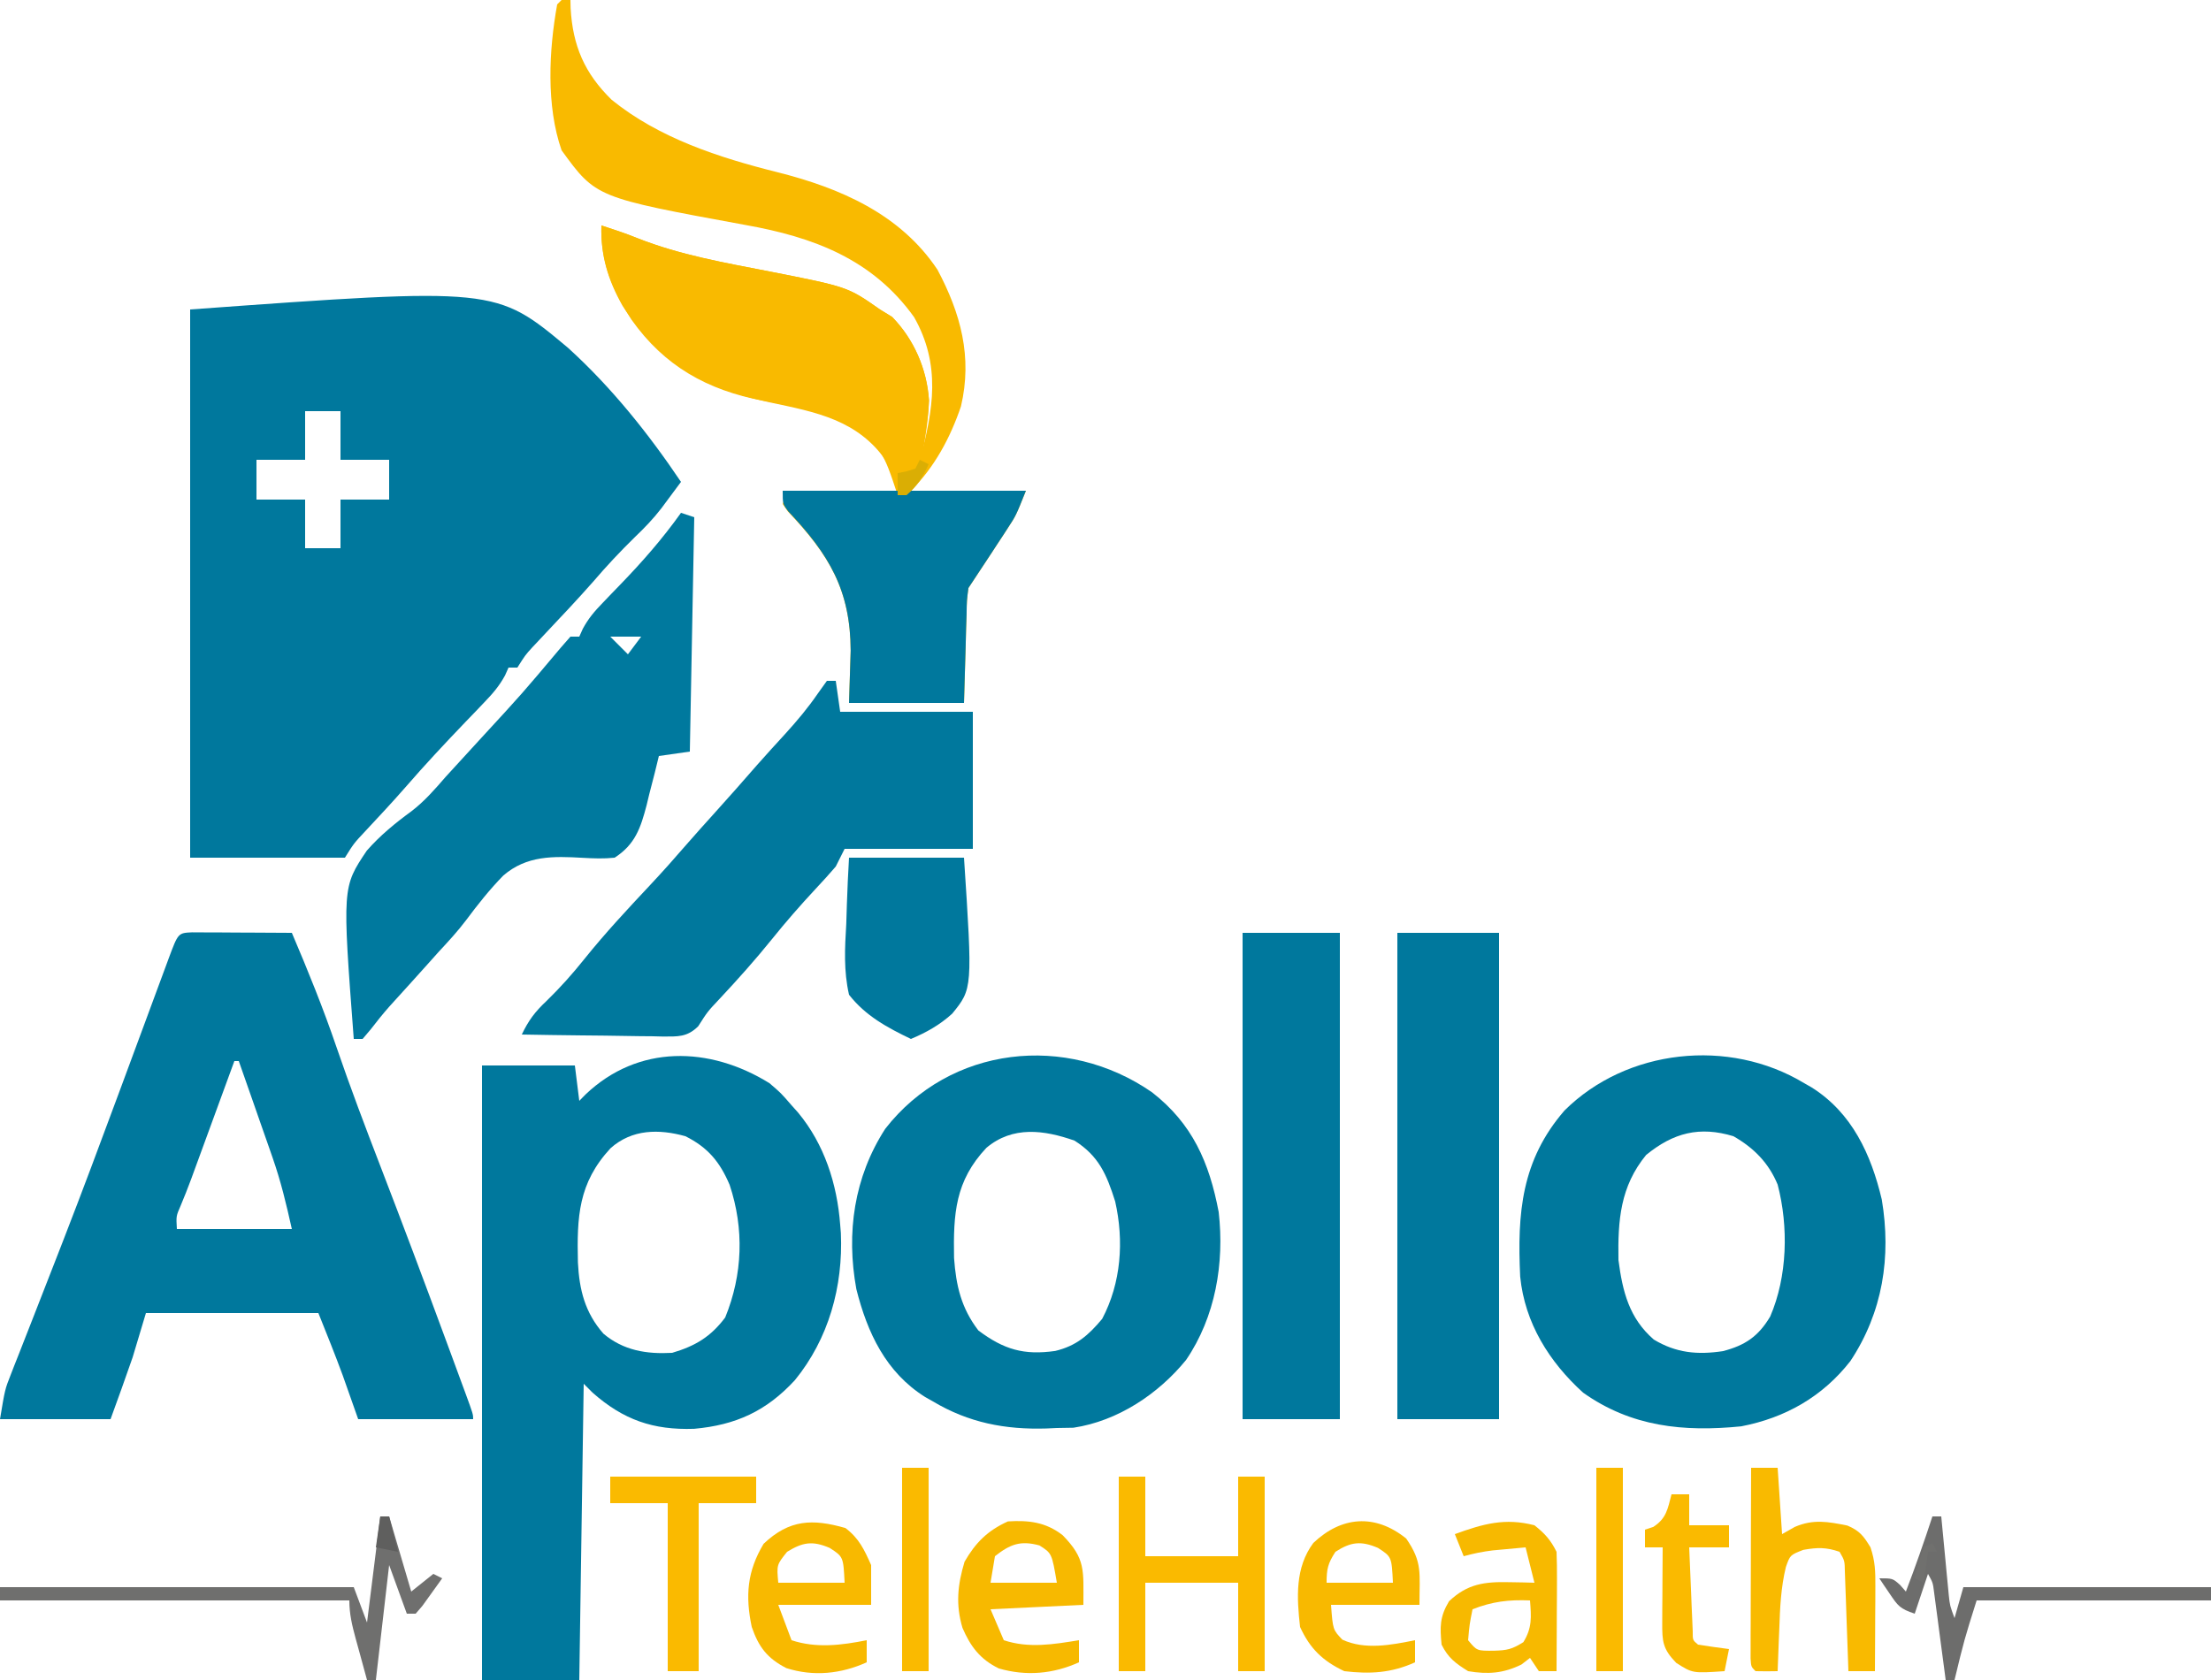 <?xml version="1.0" encoding="UTF-8"?>
<svg version="1.1" xmlns="http://www.w3.org/2000/svg" width="500" height="380">
<path d="M0 0 C69.097 -5.018 69.097 -5.018 85.465 8.684 C95.262 17.582 103.624 28.036 111 39 C110.05 40.283 109.098 41.565 108.144 42.846 C107.614 43.56 107.084 44.273 106.538 45.009 C104.712 47.372 102.722 49.44 100.562 51.5 C97.233 54.753 94.123 58.083 91.098 61.617 C87.636 65.549 84.034 69.352 80.442 73.165 C79.626 74.036 79.626 74.036 78.793 74.926 C78.303 75.446 77.814 75.966 77.309 76.501 C75.789 78.177 75.789 78.177 74 81 C73.34 81 72.68 81 72 81 C71.741 81.581 71.482 82.162 71.216 82.761 C69.905 85.175 68.452 86.85 66.551 88.828 C65.867 89.546 65.183 90.264 64.479 91.004 C63.764 91.745 63.049 92.486 62.312 93.25 C57.644 98.121 53.053 103.023 48.636 108.125 C45.718 111.469 42.683 114.705 39.656 117.949 C37.024 120.755 37.024 120.755 35 124 C23.45 124 11.9 124 0 124 C0 83.08 0 42.16 0 0 Z M26 23 C26 26.63 26 30.26 26 34 C22.37 34 18.74 34 15 34 C15 36.97 15 39.94 15 43 C18.63 43 22.26 43 26 43 C26 46.63 26 50.26 26 54 C28.64 54 31.28 54 34 54 C34 50.37 34 46.74 34 43 C37.63 43 41.26 43 45 43 C45 40.03 45 37.06 45 34 C41.37 34 37.74 34 34 34 C34 30.37 34 26.74 34 23 C31.36 23 28.72 23 26 23 Z " fill="#00789D" transform="translate(43,70)"/>
<path d="M0 0 C2.625 2.25 2.625 2.25 5 5 C5.494 5.553 5.987 6.106 6.496 6.676 C12.417 13.807 15.306 22.803 16 32 C16.052 32.637 16.103 33.274 16.156 33.93 C16.687 46.007 13.381 57.839 5.75 67.188 C-0.716 74.19 -7.594 77.331 -17.031 78.184 C-26.324 78.497 -33.028 76.153 -40 70 C-40.66 69.34 -41.32 68.68 -42 68 C-42.33 90.11 -42.66 112.22 -43 135 C-50.26 135 -57.52 135 -65 135 C-65 89.13 -65 43.26 -65 -4 C-58.07 -4 -51.14 -4 -44 -4 C-43.67 -1.36 -43.34 1.28 -43 4 C-42.539 3.529 -42.077 3.059 -41.602 2.574 C-29.72 -8.768 -13.567 -8.41 0 0 Z M-35.922 14.707 C-43.245 22.62 -43.545 30.258 -43.309 40.559 C-42.993 46.772 -41.705 51.929 -37.527 56.672 C-33 60.482 -27.803 61.318 -22 61 C-16.769 59.456 -13.28 57.374 -10 53 C-6.03 43.273 -5.69 32.93 -9 23 C-11.21 17.815 -13.896 14.552 -19 12 C-24.996 10.339 -31.048 10.378 -35.922 14.707 Z " fill="#00789D" transform="translate(174,245)"/>
<path d="M0 0 C1.563 0.008 1.563 0.008 3.158 0.016 C4.283 0.019 5.407 0.022 6.566 0.026 C7.75 0.034 8.934 0.042 10.154 0.051 C11.342 0.056 12.53 0.06 13.754 0.065 C16.7 0.077 19.646 0.093 22.592 0.114 C26.239 8.671 29.714 17.244 32.717 26.051 C35.817 35.113 39.211 44.053 42.654 52.989 C47.67 66.015 52.578 79.078 57.404 92.176 C57.716 93.022 58.029 93.868 58.351 94.74 C59.231 97.126 60.109 99.512 60.986 101.899 C61.251 102.617 61.516 103.335 61.789 104.075 C63.592 108.998 63.592 108.998 63.592 110.114 C55.012 110.114 46.432 110.114 37.592 110.114 C36.42 106.793 35.248 103.473 34.076 100.153 C32.343 95.437 30.457 90.778 28.592 86.114 C15.722 86.114 2.852 86.114 -10.408 86.114 C-11.398 89.414 -12.388 92.714 -13.408 96.114 C-15.018 100.802 -16.718 105.453 -18.408 110.114 C-26.658 110.114 -34.908 110.114 -43.408 110.114 C-42.284 103.365 -42.284 103.365 -40.988 100.076 C-40.699 99.332 -40.41 98.589 -40.112 97.823 C-39.796 97.028 -39.48 96.233 -39.155 95.414 C-38.822 94.562 -38.489 93.711 -38.146 92.833 C-37.427 90.991 -36.705 89.151 -35.981 87.311 C-34.04 82.377 -32.118 77.435 -30.198 72.492 C-29.801 71.474 -29.405 70.455 -28.997 69.405 C-24.802 58.596 -20.748 47.736 -16.721 36.864 C-16.394 35.981 -16.067 35.098 -15.73 34.189 C-14.785 31.638 -13.841 29.087 -12.897 26.535 C-12.02 24.167 -11.143 21.799 -10.266 19.431 C-9.686 17.863 -9.106 16.295 -8.528 14.726 C-7.692 12.464 -6.853 10.203 -6.014 7.942 C-5.639 6.923 -5.639 6.923 -5.257 5.884 C-3.12 0.147 -3.12 0.147 0 0 Z M9.592 29.114 C9.269 29.996 8.946 30.879 8.614 31.788 C7.41 35.078 6.206 38.367 5.002 41.656 C4.482 43.077 3.962 44.498 3.442 45.919 C2.693 47.967 1.943 50.015 1.193 52.063 C0.518 53.909 0.518 53.909 -0.172 55.792 C-0.931 57.832 -1.724 59.861 -2.571 61.867 C-3.583 64.182 -3.583 64.182 -3.408 67.114 C5.172 67.114 13.752 67.114 22.592 67.114 C21.318 61.382 20.115 56.342 18.209 50.891 C17.88 49.944 17.88 49.944 17.545 48.979 C16.857 47.001 16.162 45.026 15.467 43.051 C14.993 41.695 14.521 40.339 14.049 38.983 C12.902 35.691 11.748 32.402 10.592 29.114 C10.262 29.114 9.932 29.114 9.592 29.114 Z " fill="#00789D" transform="translate(43.408,210.886)"/>
<path d="M0 0 C0.66 0 1.32 0 2 0 C2.014 0.617 2.028 1.235 2.043 1.871 C2.521 10.366 5.193 16.578 11.312 22.562 C22.03 31.258 35.617 35.649 48.789 38.949 C62.934 42.51 76.597 48.383 85 61 C90.256 70.886 92.942 80.731 90.316 91.91 C87.907 99.019 84.34 105.66 79 111 C87.58 111 96.16 111 105 111 C102.75 116.625 102.75 116.625 100.906 119.445 C100.516 120.047 100.125 120.649 99.723 121.27 C99.117 122.188 99.117 122.188 98.5 123.125 C97.895 124.055 97.895 124.055 97.277 125.004 C95.534 127.68 93.772 130.343 92 133 C91.632 135.809 91.632 135.809 91.586 138.98 C91.55 140.029 91.515 141.077 91.478 142.157 C91.427 144.152 91.427 144.152 91.375 146.188 C91.189 152.53 91.189 152.53 91 159 C82.42 159 73.84 159 65 159 C65.124 155.102 65.248 151.204 65.375 147.188 C65.326 133.424 60.465 125.448 51.156 115.672 C50.774 115.12 50.393 114.569 50 114 C50.495 112.515 50.495 112.515 51 111 C59.25 111.33 67.5 111.66 76 112 C72.672 101.918 72.672 101.918 65 96 C58.728 93.14 52.255 91.828 45.5 90.625 C32.958 88.258 23.202 82.776 15.812 72.312 C11.417 65.489 8.769 59.173 9 51 C11.733 51.886 14.449 52.776 17.112 53.859 C26.789 57.696 36.938 59.435 47.117 61.425 C64.709 64.888 64.709 64.888 72 70 C72.907 70.557 73.815 71.114 74.75 71.688 C79.728 76.804 82.602 83.506 83.086 90.617 C82.922 95.165 82.002 99.571 81 104 C84.124 92.676 85.794 82.454 79.711 71.727 C70.321 58.62 56.952 53.615 41.5 50.875 C7.768 44.681 7.768 44.681 0 34 C-3.512 23.966 -2.879 11.366 -1 1 C-0.67 0.67 -0.34 0.34 0 0 Z " fill="#F9BA00" transform="translate(127,0)"/>
<path d="M0 0 C0.549 0.313 1.098 0.626 1.664 0.949 C10.84 6.71 15.139 16.145 17.551 26.324 C19.731 39.311 17.76 51.839 10.438 62.875 C4.15 70.925 -4.268 75.705 -14.25 77.625 C-27.246 78.925 -39.097 77.748 -50 70 C-57.663 63.045 -63.181 54.234 -64.223 43.756 C-64.899 29.43 -63.964 17.452 -54.203 6.191 C-40.157 -7.78 -17.004 -10.282 0 0 Z M-35.75 16.25 C-41.579 23.375 -42.155 30.974 -42 40 C-41.067 47.176 -39.565 53.177 -34 58 C-28.973 61.03 -24.144 61.483 -18.395 60.617 C-13.367 59.321 -10.354 57.279 -7.684 52.785 C-3.781 43.743 -3.51 32.457 -6 22.938 C-8.028 18.024 -11.412 14.619 -16 12 C-23.637 9.685 -29.575 11.198 -35.75 16.25 Z " fill="#00789D" transform="translate(408,245)"/>
<path d="M0 0 C9.1 7.102 12.924 15.77 15.07 27.078 C16.393 38.666 14.329 50.8 7.703 60.527 C1.436 68.236 -7.755 74.363 -17.777 75.867 C-19.634 75.898 -19.634 75.898 -21.527 75.93 C-22.303 75.966 -23.079 76.002 -23.879 76.039 C-33.217 76.328 -41.472 74.733 -49.527 69.93 C-50.123 69.593 -50.718 69.257 -51.332 68.91 C-60.199 63.334 -64.389 54.386 -66.871 44.512 C-69.201 31.796 -67.401 19.195 -60.336 8.254 C-45.68 -10.58 -19.341 -13.414 0 0 Z M-37.465 12.562 C-44.542 20.082 -44.948 27.475 -44.777 37.449 C-44.325 43.753 -43.147 48.815 -39.277 53.867 C-33.503 58.198 -28.96 59.508 -21.891 58.5 C-17.094 57.343 -14.383 54.952 -11.277 51.242 C-6.982 43.112 -6.316 33.608 -8.34 24.68 C-10.268 18.592 -12.019 14.435 -17.527 10.93 C-24.399 8.518 -31.496 7.533 -37.465 12.562 Z " fill="#00789D" transform="translate(260.527,247.07)"/>
<path d="M0 0 C0.99 0.33 1.98 0.66 3 1 C2.67 18.49 2.34 35.98 2 54 C-1.465 54.495 -1.465 54.495 -5 55 C-5.303 56.241 -5.606 57.483 -5.918 58.762 C-6.34 60.404 -6.763 62.046 -7.188 63.688 C-7.482 64.912 -7.482 64.912 -7.783 66.162 C-9.133 71.292 -10.355 74.987 -15 78 C-17.443 78.26 -19.744 78.171 -22.196 78.031 C-28.902 77.649 -34.88 77.478 -40.176 82.035 C-43.25 85.178 -45.957 88.588 -48.578 92.114 C-50.5 94.663 -52.638 96.978 -54.812 99.312 C-55.503 100.086 -56.194 100.859 -56.906 101.656 C-59.905 105.013 -62.933 108.343 -65.957 111.676 C-67.411 113.33 -68.799 115.044 -70.137 116.793 C-70.752 117.521 -71.366 118.25 -72 119 C-72.66 119 -73.32 119 -74 119 C-76.6 84.669 -76.6 84.669 -71.047 76.402 C-68.046 72.974 -64.616 70.173 -60.945 67.49 C-58 65.234 -55.67 62.544 -53.25 59.75 C-47.708 53.681 -47.708 53.681 -45.125 50.875 C-35.925 40.889 -35.925 40.889 -27.188 30.5 C-26.466 29.675 -25.744 28.85 -25 28 C-24.34 28 -23.68 28 -23 28 C-22.737 27.414 -22.475 26.829 -22.204 26.226 C-20.941 23.89 -19.578 22.294 -17.734 20.391 C-17.091 19.718 -16.448 19.045 -15.785 18.352 C-14.778 17.311 -14.778 17.311 -13.75 16.25 C-8.753 11.086 -4.173 5.858 0 0 Z M-16 28 C-14.68 29.32 -13.36 30.64 -12 32 C-11.01 30.68 -10.02 29.36 -9 28 C-11.31 28 -13.62 28 -16 28 Z " fill="#00799E" transform="translate(154,116)"/>
<path d="M0 0 C0.66 0 1.32 0 2 0 C2.495 3.465 2.495 3.465 3 7 C12.9 7 22.8 7 33 7 C33 17.23 33 27.46 33 38 C23.43 38 13.86 38 4 38 C3.34 39.32 2.68 40.64 2 42 C0.521 43.725 -1.006 45.408 -2.562 47.062 C-5.995 50.754 -9.279 54.504 -12.438 58.438 C-16.209 63.117 -20.177 67.557 -24.283 71.941 C-26.996 74.82 -26.996 74.82 -29.111 78.14 C-31.629 80.619 -33.708 80.455 -37.134 80.453 C-37.949 80.433 -38.765 80.412 -39.605 80.391 C-40.445 80.385 -41.284 80.379 -42.149 80.373 C-44.829 80.351 -47.508 80.301 -50.188 80.25 C-52.005 80.23 -53.822 80.212 -55.639 80.195 C-60.093 80.151 -64.546 80.082 -69 80 C-67.498 76.84 -66.001 74.835 -63.438 72.438 C-60.319 69.403 -57.527 66.275 -54.812 62.875 C-50.145 57.059 -45.105 51.657 -40.008 46.223 C-37.158 43.182 -34.395 40.077 -31.672 36.922 C-29.642 34.589 -27.572 32.295 -25.5 30 C-22.238 26.385 -19.013 22.742 -15.82 19.066 C-13.702 16.662 -11.537 14.303 -9.375 11.938 C-6.73 9.022 -4.286 6.122 -2.062 2.875 C-1.382 1.926 -0.701 0.978 0 0 Z " fill="#00789D" transform="translate(187,154)"/>
<path d="M0 0 C7.59 0 15.18 0 23 0 C23 36.3 23 72.6 23 110 C15.41 110 7.82 110 0 110 C0 73.7 0 37.4 0 0 Z " fill="#00789D" transform="translate(316,211)"/>
<path d="M0 0 C7.26 0 14.52 0 22 0 C22 36.3 22 72.6 22 110 C14.74 110 7.48 110 0 110 C0 73.7 0 37.4 0 0 Z " fill="#00789D" transform="translate(281,211)"/>
<path d="M0 0 C2.733 0.886 5.449 1.776 8.112 2.859 C17.789 6.696 27.938 8.435 38.117 10.425 C55.709 13.888 55.709 13.888 63 19 C63.907 19.557 64.815 20.114 65.75 20.688 C70.678 25.753 73.604 32.435 74.086 39.484 C73.907 44.72 72.961 49.859 72 55 C70.02 55.33 68.04 55.66 66 56 C65.505 55.134 65.01 54.267 64.5 53.375 C58.012 43.954 48.553 42.228 38 40 C22.943 36.735 13.211 31.247 4.77 18.141 C1.458 12.263 -0.19 6.743 0 0 Z " fill="#F9BA00" transform="translate(136,51)"/>
<path d="M0 0 C18.15 0 36.3 0 55 0 C52.75 5.625 52.75 5.625 50.906 8.445 C50.516 9.047 50.125 9.649 49.723 10.27 C49.319 10.882 48.916 11.494 48.5 12.125 C48.097 12.745 47.693 13.365 47.277 14.004 C45.534 16.68 43.772 19.343 42 22 C41.632 24.809 41.632 24.809 41.586 27.98 C41.55 29.029 41.515 30.077 41.478 31.157 C41.444 32.487 41.41 33.817 41.375 35.188 C41.189 41.53 41.189 41.53 41 48 C32.42 48 23.84 48 15 48 C15.124 44.102 15.248 40.204 15.375 36.188 C15.319 22.462 10.511 14.466 1.269 4.672 C0 3 0 3 0 0 Z " fill="#00789D" transform="translate(177,111)"/>
<path d="M0 0 C8.58 0 17.16 0 26 0 C27.943 29.616 27.943 29.616 23.328 35.285 C20.543 37.814 17.474 39.547 14 41 C8.592 38.401 3.759 35.791 0 31 C-1.227 25.606 -0.955 20.488 -0.625 15 C-0.575 13.543 -0.529 12.086 -0.488 10.629 C-0.387 7.078 -0.192 3.551 0 0 Z " fill="#00789D" transform="translate(192,194)"/>
<path d="M0 0 C1.98 0 3.96 0 6 0 C6 5.94 6 11.88 6 18 C12.93 18 19.86 18 27 18 C27 12.06 27 6.12 27 0 C28.98 0 30.96 0 33 0 C33 14.52 33 29.04 33 44 C31.02 44 29.04 44 27 44 C27 37.4 27 30.8 27 24 C20.07 24 13.14 24 6 24 C6 30.6 6 37.2 6 44 C4.02 44 2.04 44 0 44 C0 29.48 0 14.96 0 0 Z " fill="#FABA00" transform="translate(253,334)"/>
<path d="M0 0 C1.98 0 3.96 0 6 0 C6.33 4.95 6.66 9.9 7 15 C7.949 14.464 8.898 13.928 9.875 13.375 C14.082 11.564 17.375 12.187 21.766 13.066 C24.53 14.222 25.466 15.458 27 18 C28.059 21.178 28.115 23.426 28.098 26.762 C28.094 27.88 28.091 28.998 28.088 30.15 C28.08 31.318 28.071 32.485 28.062 33.688 C28.058 34.866 28.053 36.045 28.049 37.26 C28.037 40.173 28.021 43.087 28 46 C26.02 46 24.04 46 22 46 C21.975 45.253 21.95 44.506 21.924 43.737 C21.808 40.366 21.685 36.996 21.562 33.625 C21.523 32.449 21.484 31.274 21.443 30.062 C21.401 28.941 21.36 27.82 21.316 26.664 C21.28 25.627 21.243 24.59 21.205 23.522 C21.158 21.006 21.158 21.006 20 19 C16.949 17.954 15.004 17.999 11.812 18.562 C8.823 19.727 8.823 19.727 7.863 22.441 C6.734 27.097 6.538 31.601 6.375 36.375 C6.336 37.302 6.298 38.229 6.258 39.184 C6.164 41.456 6.078 43.727 6 46 C4.334 46.043 2.666 46.041 1 46 C0 45 0 45 -0.12 43.171 C-0.118 42.374 -0.116 41.577 -0.114 40.756 C-0.113 39.855 -0.113 38.954 -0.113 38.026 C-0.108 37.047 -0.103 36.067 -0.098 35.059 C-0.096 34.061 -0.095 33.064 -0.093 32.036 C-0.088 28.837 -0.075 25.637 -0.062 22.438 C-0.057 20.274 -0.053 18.111 -0.049 15.947 C-0.038 10.631 -0.021 5.316 0 0 Z " fill="#F9BA00" transform="translate(396,332)"/>
<path d="M0 0 C5.235 5.356 4.688 7.879 4.688 15.75 C-5.707 16.245 -5.707 16.245 -16.312 16.75 C-15.322 19.06 -14.332 21.37 -13.312 23.75 C-7.677 25.628 -2.083 24.692 3.688 23.75 C3.688 25.4 3.688 27.05 3.688 28.75 C-2.141 31.38 -8.239 31.931 -14.441 30.133 C-18.679 28.064 -20.849 25.153 -22.656 20.961 C-24.225 15.676 -23.756 11.227 -22.188 6 C-19.704 1.696 -16.999 -1.037 -12.375 -3.125 C-7.615 -3.414 -3.804 -2.957 0 0 Z M-15.312 4.75 C-15.643 6.73 -15.973 8.71 -16.312 10.75 C-11.363 10.75 -6.412 10.75 -1.312 10.75 C-2.449 4.086 -2.449 4.086 -5.25 2.312 C-9.552 1.139 -11.89 2.048 -15.312 4.75 Z " fill="#F7B900" transform="translate(240.312,347.25)"/>
<path d="M0 0 C3.067 2.327 4.26 4.883 5.812 8.375 C5.812 11.345 5.812 14.315 5.812 17.375 C-1.117 17.375 -8.047 17.375 -15.188 17.375 C-14.197 20.015 -13.207 22.655 -12.188 25.375 C-6.604 27.236 -0.876 26.513 4.812 25.375 C4.812 27.025 4.812 28.675 4.812 30.375 C-0.992 32.994 -7.2 33.642 -13.352 31.688 C-17.694 29.47 -19.621 26.902 -21.188 22.375 C-22.661 15.347 -22.237 9.79 -18.5 3.562 C-12.647 -1.974 -7.421 -2.12 0 0 Z M-13.188 5.375 C-15.557 8.329 -15.557 8.329 -15.188 12.375 C-10.238 12.375 -5.287 12.375 -0.188 12.375 C-0.475 6.506 -0.475 6.506 -3.562 4.5 C-7.465 2.828 -9.661 3.214 -13.188 5.375 Z " fill="#F8B900" transform="translate(191.188,345.625)"/>
<path d="M0 0 C3.728 5.398 3 7.744 3 15 C-3.6 15 -10.2 15 -17 15 C-16.582 20.622 -16.582 20.622 -14.438 22.875 C-9.284 25.253 -3.398 24.08 2 23 C2 24.65 2 26.3 2 28 C-3.371 30.428 -8.18 30.685 -14 30 C-18.87 27.698 -21.764 24.902 -24 20 C-24.754 13.346 -25.153 6.585 -21 1 C-14.684 -4.992 -7.097 -5.717 0 0 Z M-16 3 C-17.691 5.621 -18 6.826 -18 10 C-13.05 10 -8.1 10 -3 10 C-3.287 4.131 -3.287 4.131 -6.375 2.125 C-10.238 0.469 -12.534 0.764 -16 3 Z " fill="#F8B900" transform="translate(318,348)"/>
<path d="M0 0 C2.383 1.894 3.65 3.3 5 6 C5.085 8.032 5.107 10.067 5.098 12.102 C5.094 13.313 5.091 14.525 5.088 15.773 C5.08 17.044 5.071 18.315 5.062 19.625 C5.058 20.904 5.053 22.183 5.049 23.5 C5.037 26.667 5.021 29.833 5 33 C3.68 33 2.36 33 1 33 C0.34 32.01 -0.32 31.02 -1 30 C-1.639 30.495 -2.279 30.99 -2.938 31.5 C-7.036 33.507 -10.51 33.756 -15 33 C-17.87 31.206 -19.491 30.017 -21 27 C-21.381 22.96 -21.424 20.707 -19.312 17.188 C-15.135 13.236 -11.315 12.751 -5.688 12.875 C-4.619 12.893 -3.55 12.911 -2.449 12.93 C-1.641 12.953 -0.833 12.976 0 13 C-0.66 10.36 -1.32 7.72 -2 5 C-3.584 5.142 -5.167 5.289 -6.75 5.438 C-7.632 5.519 -8.513 5.6 -9.422 5.684 C-11.694 5.962 -13.799 6.388 -16 7 C-16.66 5.35 -17.32 3.7 -18 2 C-11.605 -0.319 -6.686 -1.729 0 0 Z M-14 19 C-14.677 22.403 -14.677 22.403 -15 26 C-13.01 28.413 -13.01 28.413 -9.125 28.375 C-6.147 28.283 -5.104 28.065 -2.5 26.438 C-0.495 23.18 -0.711 20.752 -1 17 C-5.824 16.807 -9.496 17.243 -14 19 Z " fill="#F7B900" transform="translate(347,345)"/>
<path d="M0 0 C10.89 0 21.78 0 33 0 C33 1.98 33 3.96 33 6 C28.71 6 24.42 6 20 6 C20 18.54 20 31.08 20 44 C17.69 44 15.38 44 13 44 C13 31.46 13 18.92 13 6 C8.71 6 4.42 6 0 6 C0 4.02 0 2.04 0 0 Z " fill="#FABA00" transform="translate(138,334)"/>
<path d="M0 0 C0.66 0 1.32 0 2 0 C3.65 5.61 5.3 11.22 7 17 C8.65 15.68 10.3 14.36 12 13 C12.99 13.495 12.99 13.495 14 14 C13.05 15.339 12.089 16.671 11.125 18 C10.591 18.742 10.058 19.485 9.508 20.25 C9.01 20.828 8.513 21.405 8 22 C7.34 22 6.68 22 6 22 C4.68 18.37 3.36 14.74 2 11 C1.01 19.58 0.02 28.16 -1 37 C-1.66 37 -2.32 37 -3 37 C-3.671 34.564 -4.337 32.126 -5 29.688 C-5.191 28.997 -5.382 28.307 -5.578 27.596 C-6.377 24.642 -7 22.074 -7 19 C-33.07 19 -59.14 19 -86 19 C-86 18.01 -86 17.02 -86 16 C-59.6 16 -33.2 16 -6 16 C-5.01 18.64 -4.02 21.28 -3 24 C-2.01 16.08 -1.02 8.16 0 0 Z " fill="#6F6F6E" transform="translate(86,343)"/>
<path d="M0 0 C0.66 0 1.32 0 2 0 C2.083 0.885 2.083 0.885 2.168 1.788 C2.421 4.463 2.679 7.138 2.938 9.812 C3.025 10.741 3.112 11.67 3.201 12.627 C3.288 13.52 3.375 14.412 3.465 15.332 C3.543 16.154 3.622 16.976 3.703 17.823 C3.956 20.175 3.956 20.175 5 23 C5.99 19.535 5.99 19.535 7 16 C25.48 16 43.96 16 63 16 C63 16.99 63 17.98 63 19 C45.51 19 28.02 19 10 19 C7.195 27.923 7.195 27.923 5 37 C4.34 37 3.68 37 3 37 C2.914 36.344 2.829 35.688 2.74 35.012 C2.352 32.049 1.957 29.087 1.562 26.125 C1.428 25.092 1.293 24.06 1.154 22.996 C1.022 22.01 0.89 21.024 0.754 20.008 C0.633 19.097 0.513 18.185 0.389 17.247 C0.106 14.973 0.106 14.973 -1 13 C-1.99 15.97 -2.98 18.94 -4 22 C-7.35 20.883 -7.793 20.253 -9.688 17.438 C-10.343 16.477 -10.343 16.477 -11.012 15.496 C-11.338 15.002 -11.664 14.509 -12 14 C-9 14 -9 14 -7.312 15.5 C-6.879 15.995 -6.446 16.49 -6 17 C-3.853 11.377 -1.868 5.722 0 0 Z " fill="#6D6D6C" transform="translate(437,343)"/>
<path d="M0 0 C1.32 0 2.64 0 4 0 C4 2.31 4 4.62 4 7 C6.97 7 9.94 7 13 7 C13 8.65 13 10.3 13 12 C10.03 12 7.06 12 4 12 C4.138 15.48 4.287 18.959 4.438 22.438 C4.477 23.431 4.516 24.424 4.557 25.447 C4.619 26.864 4.619 26.864 4.684 28.309 C4.72 29.183 4.757 30.058 4.795 30.959 C4.782 32.993 4.782 32.993 6 34 C8.328 34.368 10.662 34.702 13 35 C12.67 36.65 12.34 38.3 12 40 C4.768 40.49 4.768 40.49 1.062 38.125 C-2.002 34.968 -2.122 33.281 -2.098 28.992 C-2.093 27.513 -2.093 27.513 -2.088 26.004 C-2.08 24.971 -2.071 23.939 -2.062 22.875 C-2.058 21.835 -2.053 20.794 -2.049 19.723 C-2.037 17.148 -2.021 14.574 -2 12 C-3.32 12 -4.64 12 -6 12 C-6 10.68 -6 9.36 -6 8 C-5.381 7.794 -4.763 7.588 -4.125 7.375 C-1.153 5.452 -0.87 3.334 0 0 Z " fill="#FABA00" transform="translate(378,338)"/>
<path d="M0 0 C1.98 0 3.96 0 6 0 C6 15.18 6 30.36 6 46 C4.02 46 2.04 46 0 46 C0 30.82 0 15.64 0 0 Z " fill="#FABA00" transform="translate(361,332)"/>
<path d="M0 0 C1.98 0 3.96 0 6 0 C6 15.18 6 30.36 6 46 C4.02 46 2.04 46 0 46 C0 30.82 0 15.64 0 0 Z " fill="#FABA00" transform="translate(204,332)"/>
<path d="M0 0 C0.66 0.33 1.32 0.66 2 1 C0.715 3.867 -0.571 5.976 -3 8 C-3.66 8 -4.32 8 -5 8 C-5 6.35 -5 4.7 -5 3 C-4.361 2.876 -3.721 2.752 -3.062 2.625 C-2.042 2.316 -2.042 2.316 -1 2 C-0.67 1.34 -0.34 0.68 0 0 Z " fill="#DAAE04" transform="translate(208,104)"/>
<path d="M0 0 C0.66 0 1.32 0 2 0 C2.66 2.64 3.32 5.28 4 8 C2.35 7.67 0.7 7.34 -1 7 C-0.67 4.69 -0.34 2.38 0 0 Z " fill="#5F5F5E" transform="translate(86,343)"/>
<path d="M0 0 C0.33 0.66 0.66 1.32 1 2 C0.34 2 -0.32 2 -1 2 C-1.33 4.31 -1.66 6.62 -2 9 C-2.66 8.67 -3.32 8.34 -4 8 C-3.401 5.648 -2.731 3.314 -2 1 C-1.34 0.67 -0.68 0.34 0 0 Z " fill="#70706E" transform="translate(437,349)"/>
</svg>
